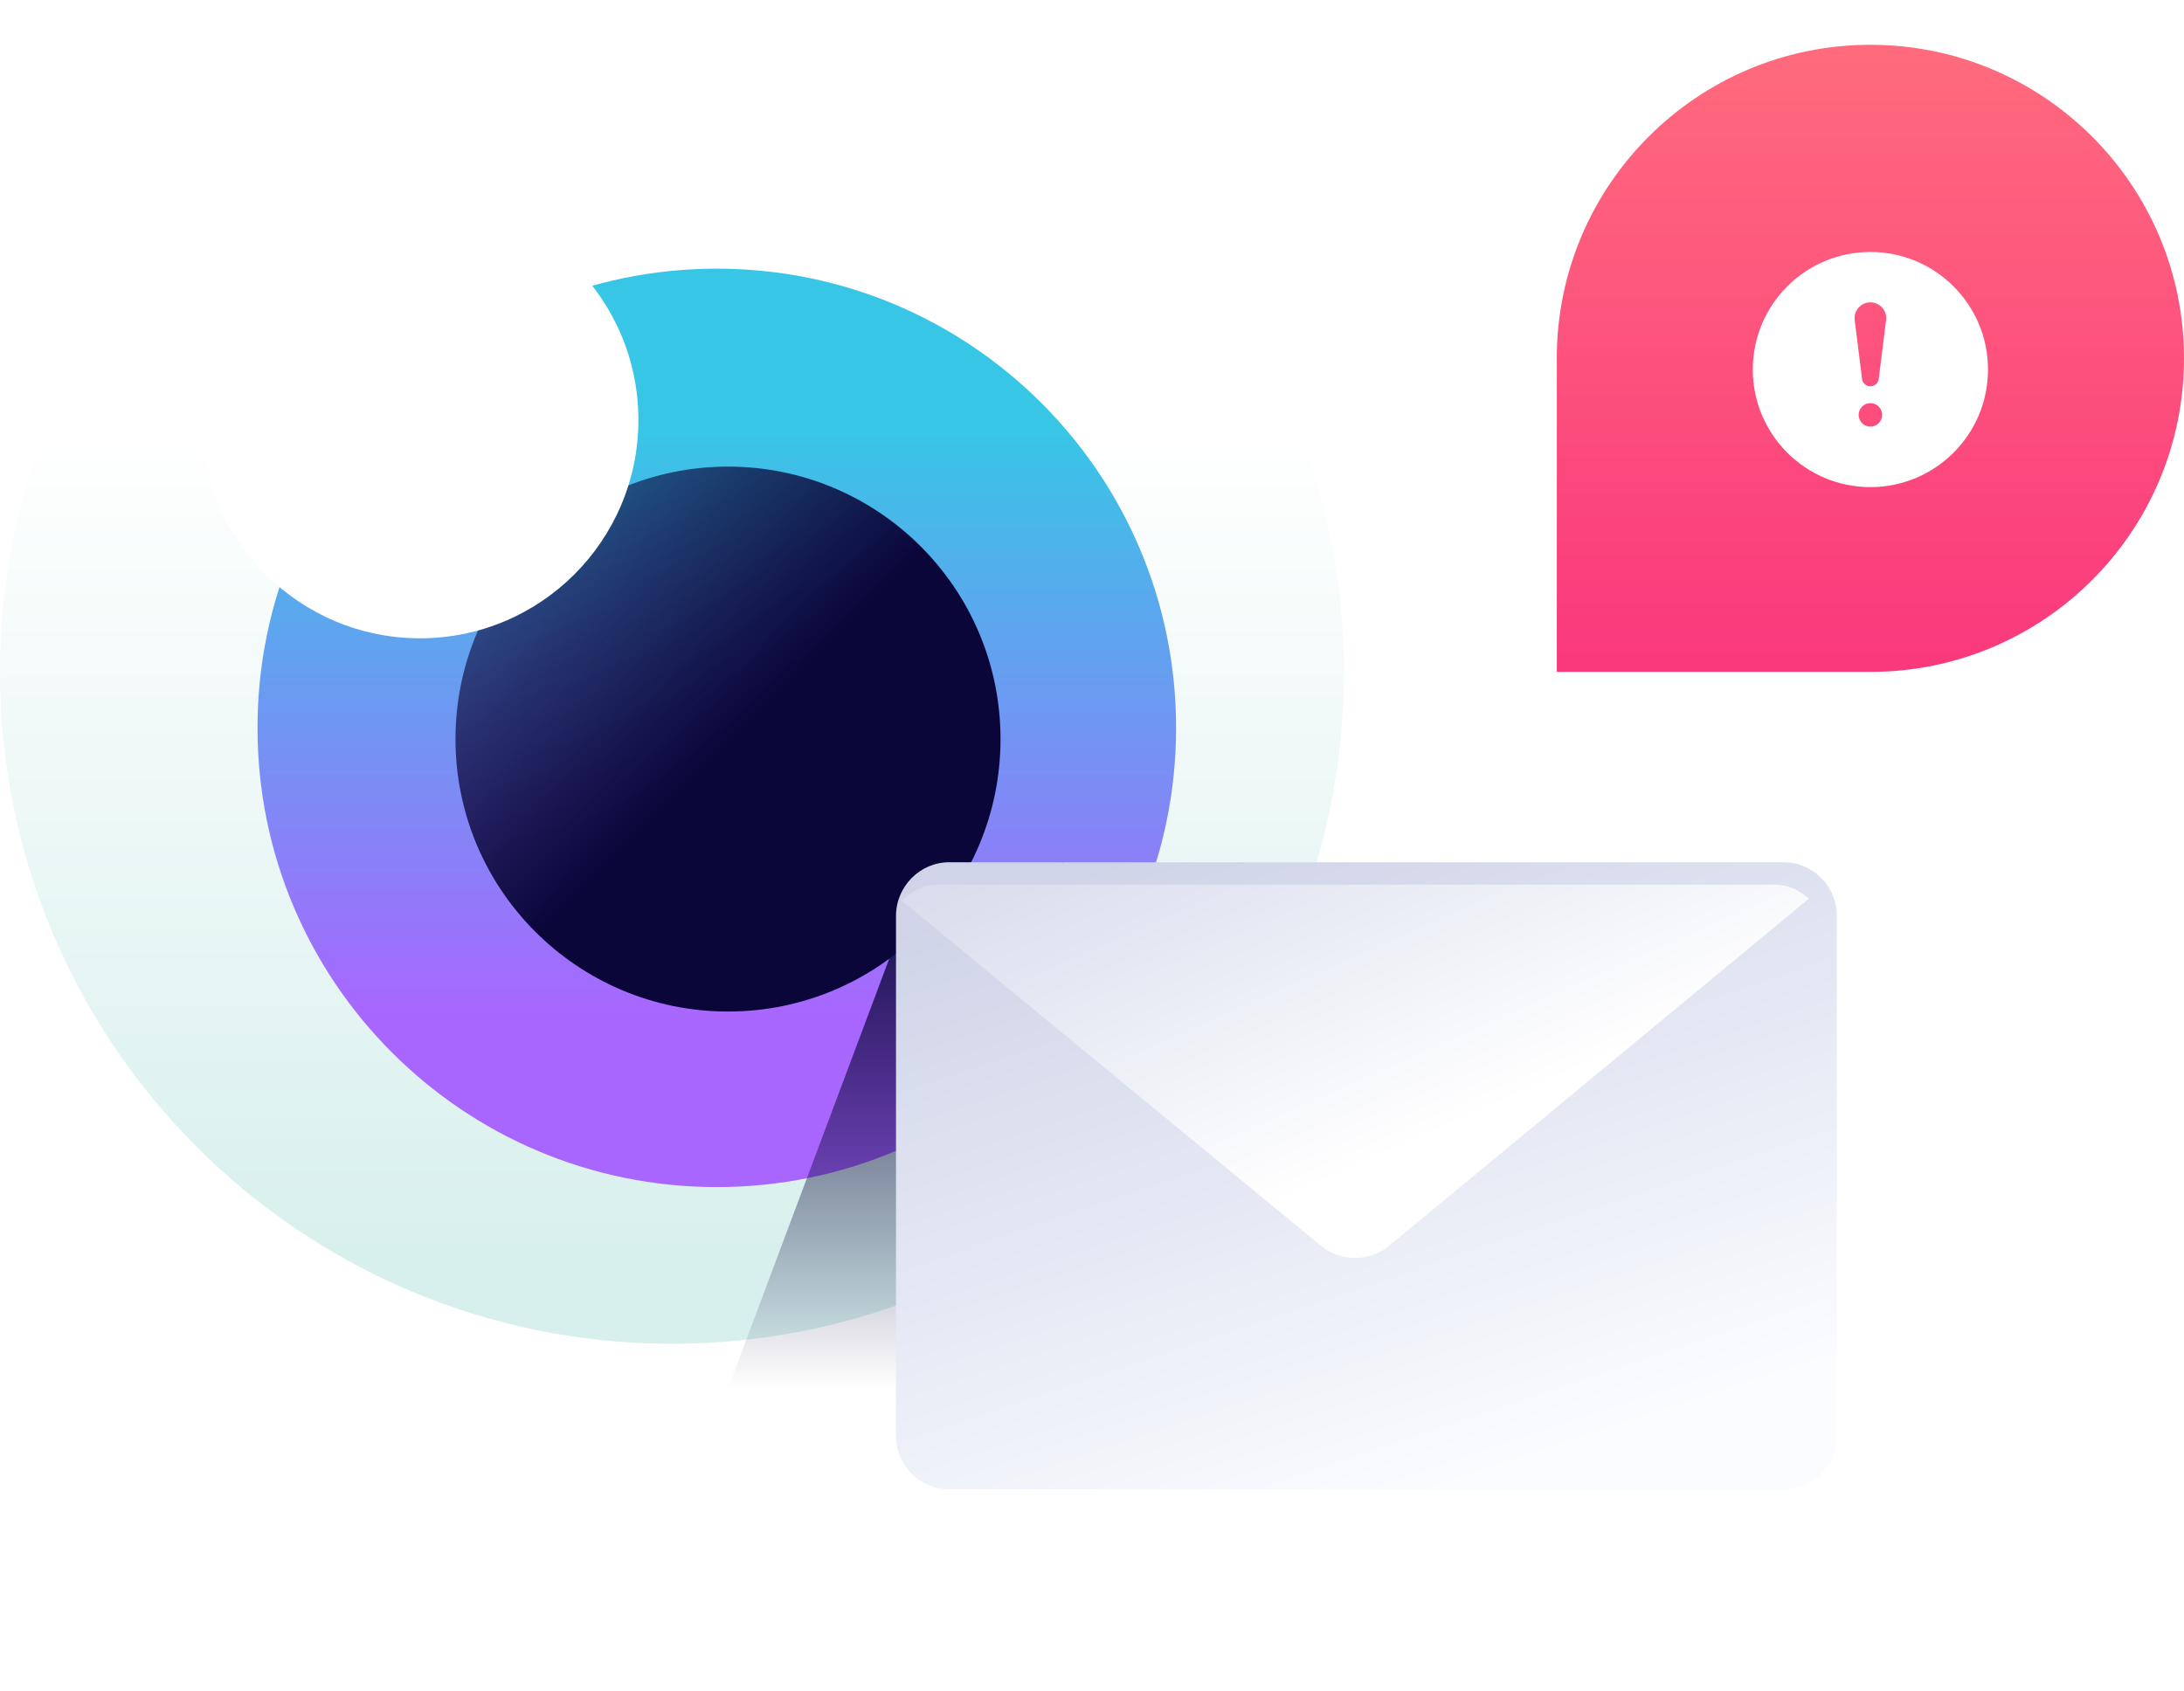 <svg width="195" height="151" viewBox="0 0 195 151" fill="none" xmlns="http://www.w3.org/2000/svg">
    <path d="M195 32C195 16.536 182.464 4 167 4C151.536 4 139 16.536 139 32V60H167C182.464 60 195 47.464 195 32Z" fill="url(#paint0_linear_8153_132288)"/>
    <path d="M60 120C93.137 120 120 93.137 120 60C120 26.863 93.137 0 60 0C26.863 0 0 26.863 0 60C0 93.137 26.863 120 60 120Z" fill="url(#paint1_linear_8153_132288)"/>
    <path d="M64 106.008C86.648 106.008 105.008 87.648 105.008 65C105.008 42.352 86.648 23.992 64 23.992C41.352 23.992 22.992 42.352 22.992 65C22.992 87.648 41.352 106.008 64 106.008Z" fill="url(#paint2_linear_8153_132288)"/>
    <path d="M65 90.331C78.438 90.331 89.332 79.437 89.332 65.999C89.332 52.562 78.438 41.668 65 41.668C51.562 41.668 40.669 52.562 40.669 65.999C40.669 79.437 51.562 90.331 65 90.331Z" fill="url(#paint3_linear_8153_132288)"/>
    <path d="M37.5 57C48.27 57 57 48.27 57 37.5C57 26.73 48.27 18 37.5 18C26.73 18 18 26.73 18 37.5C18 48.27 26.73 57 37.5 57Z" fill="white"/>
    <g filter="url(#filter0_f_8153_132288)">
        <path d="M81.5 80L95 77V124H65L81.5 80Z" fill="url(#paint4_linear_8153_132288)"/>
    </g>
    <path d="M159.291 132.999H84.741C82.111 132.999 80 130.834 80 128.21V81.79C80 79.165 82.143 77 84.741 77H159.258C161.888 77 163.999 79.165 163.999 81.79V128.21C164.031 130.867 161.888 132.999 159.291 132.999Z" fill="url(#paint5_linear_8153_132288)"/>
    <g filter="url(#filter1_d_8153_132288)">
        <path d="M118.936 109.244C120.697 110.696 123.274 110.696 125.035 109.244L162.5 78.259C161.652 77.484 160.679 77 159.44 77H84.564C83.325 77 82.348 77.649 81.5 78.423L118.936 109.244Z" fill="url(#paint6_linear_8153_132288)"/>
    </g>
    <path fill-rule="evenodd" clip-rule="evenodd" d="M167 43.5C172.799 43.5 177.5 38.799 177.5 33C177.5 27.201 172.799 22.5 167 22.5C161.201 22.5 156.5 27.201 156.5 33C156.5 38.799 161.201 43.5 167 43.5ZM167 27C167.849 27 168.507 27.744 168.401 28.587L167.744 33.843C167.697 34.218 167.378 34.5 167 34.5C166.622 34.5 166.303 34.218 166.256 33.843L165.599 28.587C165.493 27.744 166.151 27 167 27ZM167 38.1C167.58 38.1 168.05 37.63 168.05 37.05C168.05 36.47 167.58 36 167 36C166.42 36 165.95 36.47 165.95 37.05C165.95 37.63 166.42 38.1 167 38.1Z" fill="white"/>
    <defs>
        <filter id="filter0_f_8153_132288" x="38" y="50" width="84" height="101" filterUnits="userSpaceOnUse" color-interpolation-filters="sRGB">
            <feFlood flood-opacity="0" result="BackgroundImageFix"/>
            <feBlend mode="normal" in="SourceGraphic" in2="BackgroundImageFix" result="shape"/>
            <feGaussianBlur stdDeviation="13.5" result="effect1_foregroundBlur_8153_132288"/>
        </filter>
        <filter id="filter1_d_8153_132288" x="77.5" y="76" width="87" height="39.333" filterUnits="userSpaceOnUse" color-interpolation-filters="sRGB">
            <feFlood flood-opacity="0" result="BackgroundImageFix"/>
            <feColorMatrix in="SourceAlpha" type="matrix" values="0 0 0 0 0 0 0 0 0 0 0 0 0 0 0 0 0 0 127 0" result="hardAlpha"/>
            <feOffset dx="-1" dy="2"/>
            <feGaussianBlur stdDeviation="1.5"/>
            <feComposite in2="hardAlpha" operator="out"/>
            <feColorMatrix type="matrix" values="0 0 0 0 0.039 0 0 0 0 0.027 0 0 0 0 0.231 0 0 0 0.04 0"/>
            <feBlend mode="normal" in2="BackgroundImageFix" result="effect1_dropShadow_8153_132288"/>
            <feBlend mode="normal" in="SourceGraphic" in2="effect1_dropShadow_8153_132288" result="shape"/>
        </filter>
        <linearGradient id="paint0_linear_8153_132288" x1="167" y1="4" x2="167" y2="60" gradientUnits="userSpaceOnUse">
            <stop stop-color="#FF6B7D"/>
            <stop offset="1" stop-color="#FA387D"/>
        </linearGradient>
        <linearGradient id="paint1_linear_8153_132288" x1="60" y1="38.734" x2="60" y2="111.895" gradientUnits="userSpaceOnUse">
            <stop stop-color="white"/>
            <stop offset="1" stop-color="#D8F0ED"/>
        </linearGradient>
        <linearGradient id="paint2_linear_8153_132288" x1="64" y1="38.17" x2="64" y2="90.673" gradientUnits="userSpaceOnUse">
            <stop stop-color="#37C6E6"/>
            <stop offset="1" stop-color="#A966FF"/>
        </linearGradient>
        <linearGradient id="paint3_linear_8153_132288" x1="53" y1="78.331" x2="12.669" y2="38" gradientUnits="userSpaceOnUse">
            <stop stop-color="#0A063A"/>
            <stop offset="1" stop-color="#0A063A" stop-opacity="0"/>
        </linearGradient>
        <linearGradient id="paint4_linear_8153_132288" x1="80" y1="77" x2="80" y2="124" gradientUnits="userSpaceOnUse">
            <stop stop-color="#0B073B"/>
            <stop offset="1" stop-color="#0B073B" stop-opacity="0"/>
        </linearGradient>
        <linearGradient id="paint5_linear_8153_132288" x1="109.5" y1="73.5" x2="129.5" y2="133" gradientUnits="userSpaceOnUse">
            <stop stop-color="#CFD4E8"/>
            <stop offset="1" stop-color="#FBFCFF"/>
        </linearGradient>
        <linearGradient id="paint6_linear_8153_132288" x1="109.5" y1="55.5" x2="129" y2="99.5" gradientUnits="userSpaceOnUse">
            <stop stop-color="#CFD4E8"/>
            <stop offset="1" stop-color="white"/>
        </linearGradient>
    </defs>
</svg>
